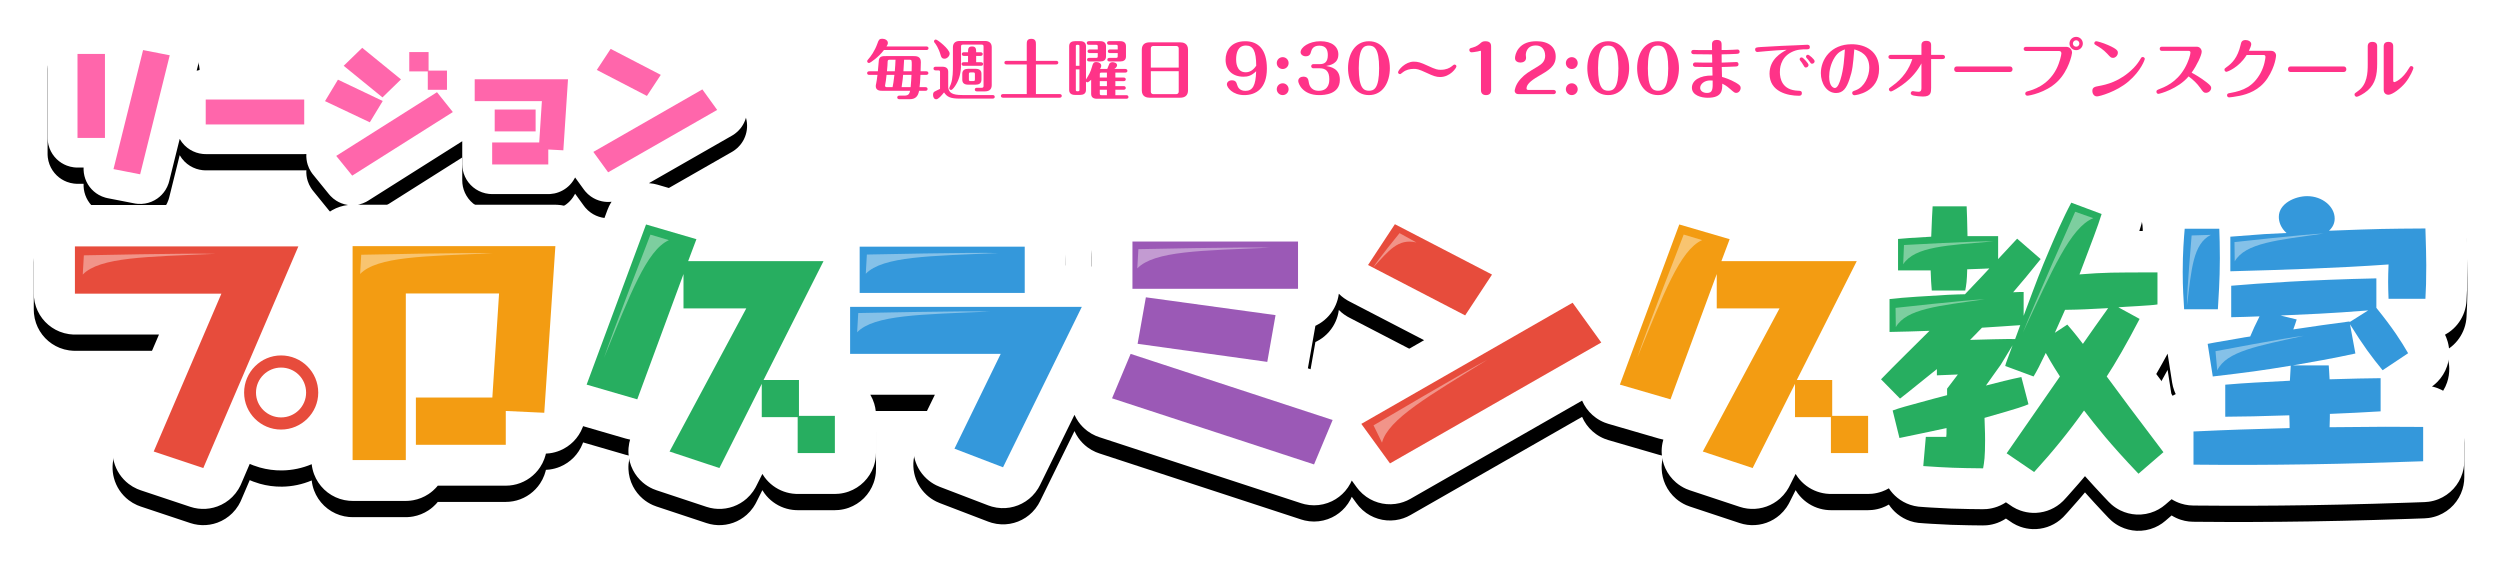 <?xml version="1.0" encoding="UTF-8" standalone="no"?>
<svg width="770px" height="173px" viewBox="0 0 770 173" version="1.1" xmlns="http://www.w3.org/2000/svg" xmlns:xlink="http://www.w3.org/1999/xlink">
    <!-- Generator: Sketch Beta 3.8 (29658) - http://www.bohemiancoding.com/sketch -->
    <title>school-title</title>
    <desc>Created with Sketch Beta.</desc>
    <defs>
        <path d="M85.13,16.467 L86.195,14.698 C86.262,14.592 86.327,14.484 86.396,14.379 C86.559,14.133 86.581,14.108 86.727,13.913 L86.731,13.884 C86.751,13.76 86.769,13.634 86.792,13.51 C86.838,13.261 86.894,13.015 86.961,12.77 C87.225,11.794 87.652,10.863 88.218,10.025 C88.431,9.711 88.662,9.41 88.912,9.124 C89.134,8.87 89.197,8.813 89.434,8.574 L95.14,3.031 C95.231,2.947 95.32,2.86 95.412,2.777 C95.689,2.529 95.982,2.298 96.287,2.085 C97.305,1.374 98.467,0.873 99.682,0.62 C100.046,0.544 100.416,0.49 100.787,0.459 C101.116,0.432 101.199,0.435 101.53,0.427 C101.654,0.429 101.778,0.431 101.902,0.433 C102.026,0.44 102.15,0.445 102.274,0.455 C102.521,0.474 102.768,0.503 103.013,0.542 C103.994,0.698 104.948,1.015 105.828,1.474 C106.158,1.647 106.477,1.839 106.784,2.05 C107.056,2.238 107.119,2.293 107.38,2.497 L109.64,4.338 L109.668,4.31 L109.941,4.058 C110.035,3.978 110.128,3.896 110.224,3.818 C110.512,3.583 110.813,3.366 111.127,3.167 C112.068,2.572 113.117,2.15 114.209,1.926 C114.572,1.852 114.94,1.8 115.311,1.77 C115.64,1.744 115.722,1.747 116.052,1.741 L122.005,1.741 C122.334,1.747 122.417,1.744 122.747,1.77 C123.486,1.83 124.219,1.98 124.923,2.215 C125.98,2.567 126.97,3.113 127.833,3.818 C128.6,4.444 129.264,5.194 129.794,6.03 C130.058,6.448 130.289,6.888 130.483,7.343 C130.605,7.632 130.622,7.69 130.721,7.968 L130.938,8.046 C131.244,8.169 131.323,8.195 131.621,8.337 C132.18,8.602 132.712,8.923 133.206,9.295 C133.612,9.6 133.992,9.939 134.343,10.306 C134.641,10.245 134.943,10.198 135.246,10.166 C135.567,10.132 135.887,10.121 136.209,10.116 L164.947,10.116 C165.054,10.117 165.161,10.119 165.268,10.121 C165.589,10.138 165.907,10.16 166.226,10.205 C166.428,10.233 166.629,10.268 166.829,10.31 L170.387,4.903 C170.571,4.636 170.613,4.566 170.813,4.31 C171.037,4.021 171.278,3.746 171.535,3.487 C172.738,2.273 174.274,1.407 175.936,1.009 C176.41,0.895 176.892,0.82 177.378,0.782 C177.702,0.757 177.784,0.761 178.108,0.755 C178.23,0.758 178.352,0.761 178.473,0.763 C178.797,0.784 178.879,0.784 179.202,0.823 C179.564,0.867 179.924,0.933 180.279,1.02 C180.753,1.137 181.216,1.29 181.665,1.48 C181.964,1.605 182.035,1.646 182.327,1.79 L197.763,9.795 C197.87,9.854 197.979,9.91 198.085,9.971 C198.298,10.092 198.506,10.222 198.709,10.36 C199.62,10.981 200.417,11.766 201.053,12.667 C201.264,12.967 201.458,13.28 201.632,13.603 C201.787,13.891 201.817,13.967 201.955,14.264 L201.981,14.327 L202.066,14.281 L202.393,14.118 C202.689,13.985 202.762,13.948 203.065,13.833 C203.749,13.574 204.463,13.397 205.188,13.306 C206.397,13.155 207.634,13.247 208.807,13.575 C209.981,13.903 211.086,14.465 212.042,15.22 C212.52,15.598 212.96,16.023 213.354,16.487 C213.565,16.734 213.61,16.803 213.804,17.062 L218.362,23.385 C218.431,23.485 218.503,23.585 218.57,23.687 C218.706,23.891 218.833,24.101 218.951,24.316 C219.307,24.959 219.585,25.645 219.778,26.355 C220.036,27.302 220.141,28.288 220.088,29.267 C219.982,31.231 219.236,33.139 217.981,34.653 C217.512,35.219 216.975,35.729 216.384,36.167 C216.188,36.314 215.985,36.452 215.777,36.582 C215.674,36.647 215.567,36.708 215.462,36.771 L189.873,51.412 C190.367,51.446 190.858,51.51 191.345,51.602 C191.88,51.704 192.01,51.749 192.537,51.889 L208.051,56.424 C208.246,56.486 208.442,56.543 208.635,56.61 C209.215,56.811 209.781,57.053 210.326,57.336 C211.961,58.183 213.405,59.39 214.53,60.849 C214.906,61.336 215.24,61.849 215.545,62.383 C215.6,62.479 215.649,62.579 215.701,62.677 L243.639,62.677 L244.254,62.692 C244.458,62.707 244.663,62.722 244.867,62.737 C244.938,62.746 245.003,62.753 245.062,62.76 C245.426,62.324 245.82,61.913 246.241,61.529 C247.539,60.345 249.084,59.437 250.75,58.879 C251.676,58.569 252.637,58.366 253.609,58.276 C254.127,58.228 254.258,58.234 254.777,58.222 L305.617,58.222 C306.137,58.234 306.267,58.228 306.786,58.276 C307.952,58.384 309.102,58.655 310.194,59.078 C311.833,59.713 313.334,60.691 314.577,61.934 C315.958,63.315 317.01,65.015 317.631,66.867 C317.941,67.792 318.144,68.753 318.234,69.724 C318.282,70.243 318.276,70.374 318.288,70.894 L318.288,76.76 L323.199,76.76 L323.796,76.774 C323.995,76.788 324.194,76.802 324.392,76.816 C324.919,76.878 325.053,76.884 325.575,76.984 C325.758,77.019 325.94,77.058 326.122,77.101 L326.122,69.303 C326.133,68.782 326.128,68.652 326.175,68.133 C326.284,66.967 326.554,65.817 326.977,64.725 C327.683,62.903 328.813,61.254 330.256,59.938 C331.555,58.754 333.1,57.846 334.766,57.288 C335.691,56.977 336.652,56.775 337.624,56.685 C338.142,56.637 338.273,56.643 338.793,56.631 L389.791,56.631 C389.986,56.635 390.181,56.64 390.376,56.644 C390.895,56.681 391.026,56.681 391.542,56.752 C392.508,56.887 393.459,57.134 394.368,57.486 C396.008,58.122 397.509,59.099 398.751,60.342 C400.132,61.724 401.185,63.423 401.806,65.276 C402.022,65.92 402.186,66.583 402.296,67.253 L409.042,57.005 C409.155,56.841 409.266,56.674 409.383,56.512 C409.736,56.027 410.124,55.568 410.542,55.138 C412.217,53.414 414.379,52.19 416.719,51.638 C417.303,51.501 417.896,51.404 418.494,51.351 C419.025,51.304 419.159,51.31 419.692,51.301 C419.891,51.306 420.091,51.312 420.291,51.318 C420.49,51.333 420.69,51.344 420.889,51.363 C421.486,51.423 422.078,51.525 422.661,51.669 C423.243,51.812 423.815,51.998 424.37,52.222 C424.865,52.422 424.981,52.489 425.46,52.723 L455.374,68.237 C455.846,68.497 455.97,68.554 456.422,68.846 C457.101,69.285 457.738,69.789 458.321,70.349 C459.195,71.19 459.948,72.156 460.548,73.209 C461.249,74.438 461.742,75.785 462,77.176 C462.147,77.971 462.219,78.78 462.212,79.588 C462.208,80.071 462.198,80.133 462.164,80.546 L468.06,77.166 C468.529,76.912 468.642,76.839 469.128,76.619 C469.856,76.289 470.615,76.027 471.392,75.84 C473.142,75.418 474.978,75.374 476.747,75.713 C478.514,76.051 480.205,76.77 481.675,77.809 C482.491,78.385 483.239,79.059 483.897,79.811 C484.248,80.212 484.321,80.324 484.643,80.749 L486.538,83.377 L495.341,59.644 C495.543,59.138 495.585,59.007 495.823,58.517 C496.18,57.782 496.608,57.081 497.1,56.428 C498.208,54.957 499.636,53.736 501.261,52.87 C502.885,52.003 504.696,51.499 506.534,51.399 C507.554,51.343 508.581,51.412 509.585,51.602 C510.121,51.704 510.251,51.749 510.777,51.889 L526.291,56.424 C526.486,56.486 526.683,56.543 526.876,56.61 C527.456,56.811 528.021,57.053 528.566,57.336 C530.202,58.184 531.646,59.39 532.771,60.849 C533.146,61.336 533.48,61.849 533.785,62.383 C533.84,62.479 533.889,62.579 533.942,62.677 L561.88,62.677 L562.494,62.692 C562.699,62.707 562.903,62.722 563.107,62.737 C563.181,62.746 563.248,62.754 563.309,62.761 C563.766,61.866 564.329,61.024 564.984,60.261 C566.101,58.961 567.481,57.892 569.019,57.138 C569.788,56.761 570.595,56.462 571.424,56.248 C571.977,56.105 572.12,56.09 572.682,55.99 L572.835,55.97 L572.895,55.668 L573.057,55.032 C573.23,54.475 573.262,54.331 573.478,53.788 C573.721,53.178 574.012,52.587 574.346,52.021 C575.126,50.702 576.147,49.527 577.345,48.57 C578.543,47.614 579.915,46.878 581.374,46.409 C582.208,46.141 583.07,45.96 583.941,45.869 C584.522,45.809 584.669,45.816 585.252,45.801 L595.731,45.801 C596.307,45.816 596.452,45.808 597.024,45.867 C597.883,45.955 598.733,46.131 599.556,46.392 C600.997,46.848 602.353,47.564 603.543,48.495 C604.733,49.427 605.753,50.572 606.542,51.862 C606.992,52.598 607.367,53.381 607.659,54.193 C607.837,54.692 607.852,54.774 607.978,55.232 L608.06,55.248 C608.633,55.385 608.78,55.408 609.341,55.591 C609.551,55.659 609.758,55.739 609.966,55.812 L609.995,55.825 L610.51,55.78 L611.164,55.757 C611.746,55.767 611.892,55.758 612.472,55.813 C612.91,55.855 613.336,55.918 613.767,56.004 C613.969,56.044 614.169,56.095 614.37,56.141 C614.549,55.764 614.733,55.389 614.916,55.013 C615.436,53.956 615.967,52.904 616.516,51.861 L616.654,51.6 C616.812,51.306 616.913,51.113 617.104,50.795 C617.552,50.052 618.076,49.356 618.666,48.72 C619.847,47.447 621.288,46.423 622.879,45.727 C624.469,45.032 626.2,44.669 627.936,44.666 C629.02,44.664 630.104,44.802 631.153,45.076 C631.713,45.222 631.847,45.28 632.393,45.468 L641.737,48.961 C642.281,49.181 642.422,49.225 642.947,49.487 C643.735,49.879 644.481,50.353 645.171,50.9 C646.724,52.131 647.978,53.726 648.808,55.526 C649.546,57.125 649.943,58.876 649.97,60.637 C649.987,61.737 649.86,62.838 649.593,63.905 C649.505,64.257 649.403,64.588 649.297,64.933 C649.17,65.34 649.04,65.746 648.908,66.151 C649.309,66.151 649.709,66.15 650.11,66.15 C650.142,65.742 650.175,65.335 650.209,64.928 L650.26,64.32 C650.32,63.765 650.325,63.624 650.426,63.075 C650.578,62.251 650.812,61.442 651.123,60.664 C651.824,58.912 652.919,57.325 654.307,56.047 C655.541,54.912 657,54.026 658.577,53.456 C659.562,53.099 660.591,52.866 661.633,52.762 C662.189,52.707 662.329,52.714 662.887,52.7 L673.541,52.7 C673.751,52.705 673.961,52.705 674.171,52.716 C674.799,52.747 675.425,52.825 676.041,52.949 C677.275,53.197 678.471,53.63 679.577,54.23 C680.047,54.484 680.13,54.547 680.555,54.82 L680.62,54.816 L680.698,54.633 L680.825,54.353 C680.959,54.071 681.095,53.789 681.241,53.512 C681.431,53.153 681.634,52.799 681.848,52.453 C682.54,51.335 683.355,50.294 684.268,49.347 C686.266,47.273 688.719,45.665 691.368,44.548 C692.741,43.97 694.168,43.521 695.623,43.204 C697.059,42.891 698.525,42.706 699.995,42.666 C701.256,42.631 702.521,42.701 703.771,42.876 C705.5,43.118 707.201,43.56 708.827,44.196 C711.174,45.114 713.363,46.438 715.248,48.113 C716.221,48.978 717.113,49.936 717.901,50.973 C718.36,51.576 718.778,52.207 719.168,52.857 L719.18,52.877 C720.013,52.851 720.847,52.828 721.681,52.806 C722.439,52.787 723.198,52.769 723.956,52.753 C728.284,52.667 732.612,52.643 736.941,52.613 L737.574,52.624 C737.784,52.639 737.994,52.653 738.205,52.667 C738.763,52.733 738.905,52.74 739.458,52.848 C740.286,53.009 741.098,53.254 741.877,53.577 C743.438,54.223 744.864,55.183 746.05,56.385 C747.237,57.587 748.177,59.026 748.802,60.595 C749.193,61.576 749.46,62.604 749.596,63.651 C749.668,64.209 749.666,64.351 749.696,64.912 C749.757,66.995 749.82,69.077 749.876,71.16 C749.913,72.612 749.948,74.064 749.959,75.516 C749.972,77.217 749.962,78.919 749.937,80.62 C749.903,82.914 749.835,85.207 749.692,87.497 L749.675,87.761 C749.656,87.972 749.642,88.184 749.618,88.395 C749.545,89.026 749.425,89.653 749.258,90.267 C748.644,92.522 747.401,94.589 745.696,96.187 C745.232,96.622 744.735,97.022 744.21,97.383 C743.745,97.703 743.616,97.766 743.128,98.05 L743.055,98.088 L743.235,98.458 L743.485,99.045 C743.68,99.577 743.739,99.708 743.894,100.254 C744.184,101.277 744.345,102.337 744.371,103.4 C744.407,104.889 744.178,106.383 743.698,107.793 C743.081,109.607 742.048,111.272 740.699,112.633 C740.399,112.935 740.085,113.222 739.756,113.492 C739.592,113.627 739.423,113.757 739.254,113.885 C739.184,113.939 739.11,113.987 739.038,114.037 L739.596,114.171 C740.14,114.331 740.28,114.361 740.812,114.562 C741.608,114.863 742.374,115.244 743.094,115.699 C744.535,116.608 745.787,117.809 746.756,119.211 C747.603,120.437 748.231,121.812 748.603,123.255 C748.762,123.874 748.874,124.505 748.939,125.14 C748.996,125.705 748.988,125.847 749.003,126.415 L749.003,136.981 C748.989,137.539 748.996,137.679 748.941,138.234 C748.858,139.066 748.693,139.89 748.448,140.69 C747.897,142.491 746.941,144.161 745.667,145.549 C744.394,146.937 742.812,148.032 741.065,148.736 C740.095,149.127 739.077,149.396 738.04,149.537 C737.488,149.612 737.348,149.611 736.791,149.645 C735.305,149.698 733.819,149.752 732.332,149.804 C728.612,149.93 724.893,150.05 721.172,150.156 C714.481,150.345 707.79,150.496 701.097,150.601 C689.587,150.782 678.077,150.825 666.566,150.712 L665.459,150.7 C664.893,150.68 664.75,150.685 664.187,150.623 C663.341,150.528 662.506,150.348 661.697,150.087 C660.698,149.764 659.741,149.316 658.853,148.758 L656.935,150.414 C656.494,150.777 656.39,150.876 655.921,151.204 C655.219,151.696 654.467,152.116 653.68,152.456 C651.907,153.222 649.964,153.574 648.035,153.481 C646.322,153.397 644.629,152.962 643.088,152.208 C642.125,151.738 641.223,151.144 640.409,150.447 C639.975,150.075 639.881,149.966 639.476,149.562 C638.916,148.974 638.356,148.383 637.798,147.791 C635.975,145.852 634.173,143.894 632.402,141.907 L632.175,141.652 C631.857,142.031 631.538,142.408 631.218,142.785 C630.868,143.195 630.517,143.604 630.165,144.012 C629.107,145.234 628.04,146.447 626.959,147.648 C626.779,147.848 626.598,148.047 626.417,148.247 C626.125,148.569 625.754,148.984 625.44,149.296 C625.133,149.6 624.812,149.888 624.476,150.159 C623.301,151.108 621.956,151.844 620.523,152.321 C619.09,152.799 617.573,153.017 616.063,152.964 C614.77,152.917 613.484,152.671 612.265,152.237 C611.452,151.948 610.669,151.575 609.932,151.127 C609.384,150.794 608.012,149.841 607.818,149.708 L607.534,149.897 C607.345,150.009 607.159,150.126 606.967,150.232 C606.392,150.553 605.791,150.829 605.173,151.057 C604.142,151.436 603.063,151.68 601.969,151.782 C601.386,151.836 601.239,151.827 600.654,151.835 C599.282,151.82 597.911,151.803 596.54,151.783 C594.675,151.752 592.81,151.711 590.946,151.642 C588.913,151.566 586.881,151.455 584.851,151.328 C584.204,151.288 583.558,151.246 582.912,151.203 C582.502,151.175 581.424,151.115 580.871,151.048 C580.01,150.946 579.16,150.755 578.338,150.479 C576.899,149.996 575.55,149.253 574.373,148.295 C573.362,147.473 572.481,146.495 571.768,145.405 C571.094,145.798 570.384,146.13 569.649,146.393 C568.673,146.742 567.654,146.971 566.622,147.073 C566.072,147.127 565.933,147.12 565.38,147.134 L553.923,147.134 C553.717,147.129 553.509,147.129 553.302,147.119 C552.68,147.088 552.061,147.012 551.452,146.89 C550.231,146.648 549.048,146.224 547.95,145.638 C546.853,145.051 545.843,144.303 544.963,143.423 C544.524,142.983 544.116,142.51 543.745,142.011 C543.416,141.567 543.35,141.444 543.055,140.977 L543.05,140.968 L541.137,144.772 L540.853,145.302 C540.58,145.762 540.519,145.882 540.213,146.321 C539.64,147.144 538.968,147.899 538.217,148.564 C537.015,149.628 535.611,150.46 534.099,151.003 C532.588,151.546 530.975,151.797 529.37,151.741 C528.569,151.712 527.77,151.608 526.987,151.428 C526.466,151.309 526.34,151.26 525.828,151.104 L510.474,146.012 C509.96,145.829 509.828,145.792 509.329,145.571 C508.207,145.074 507.159,144.413 506.226,143.616 C504.826,142.419 503.695,140.916 502.931,139.24 C502.253,137.751 501.867,136.132 501.8,134.497 C501.759,133.475 501.842,132.448 502.047,131.447 C502.15,130.942 502.183,130.853 502.314,130.389 L502.171,130.366 C501.571,130.238 501.571,130.238 500.978,130.081 L485.385,125.546 C484.866,125.382 484.732,125.35 484.227,125.148 C483.279,124.77 482.377,124.277 481.547,123.682 C480.052,122.612 478.797,121.216 477.892,119.616 C477.668,119.218 477.465,118.809 477.285,118.39 L424.407,148.643 C423.94,148.896 423.827,148.968 423.342,149.188 C422.617,149.516 421.859,149.777 421.084,149.964 C419.339,150.384 417.508,150.428 415.744,150.093 C413.981,149.757 412.294,149.043 410.826,148.01 C410.01,147.437 409.263,146.767 408.605,146.019 C408.253,145.62 408.18,145.508 407.858,145.086 L406.347,143.004 C406.193,143.352 406.134,143.493 405.924,143.89 C405.477,144.734 404.935,145.526 404.311,146.248 C403.188,147.548 401.8,148.615 400.254,149.364 C398.535,150.198 396.632,150.635 394.722,150.635 C393.768,150.634 392.814,150.526 391.884,150.312 C391.388,150.198 391.268,150.153 390.781,150.006 L328.566,129.638 C328.079,129.466 327.953,129.432 327.479,129.227 C326.59,128.842 325.745,128.355 324.967,127.779 C323.877,126.972 322.919,125.99 322.139,124.88 C321.674,124.217 321.272,123.51 320.942,122.772 L310.308,144.424 C310.067,144.886 310.015,145.006 309.743,145.451 C309.233,146.284 308.626,147.058 307.939,147.753 C306.701,149.003 305.203,149.989 303.566,150.633 C301.928,151.276 300.159,151.572 298.401,151.498 C297.425,151.458 296.454,151.303 295.514,151.04 C295.012,150.899 294.892,150.847 294.401,150.672 L279.444,144.944 C278.95,144.741 278.823,144.698 278.345,144.461 C277.268,143.927 276.269,143.24 275.386,142.425 C274.356,141.475 273.485,140.353 272.82,139.12 C272.251,138.062 271.832,136.923 271.582,135.748 C271.29,134.377 271.228,132.959 271.399,131.567 C271.52,130.574 271.761,129.595 272.112,128.658 C272.3,128.158 272.365,128.04 272.587,127.555 L277.938,116.583 L258.062,116.583 C258.57,117.446 258.975,118.368 259.266,119.327 C259.507,120.121 259.669,120.938 259.75,121.764 C259.805,122.314 259.798,122.453 259.811,123.006 L259.811,134.462 C259.798,135.015 259.805,135.154 259.75,135.704 C259.649,136.736 259.42,137.755 259.07,138.731 C258.441,140.49 257.42,142.102 256.1,143.423 C254.779,144.743 253.167,145.764 251.409,146.393 C250.432,146.742 249.414,146.971 248.382,147.073 C247.831,147.127 247.692,147.12 247.14,147.134 L235.683,147.134 C235.476,147.129 235.269,147.129 235.061,147.119 C234.44,147.088 233.821,147.012 233.211,146.89 C231.991,146.648 230.807,146.224 229.71,145.638 C228.612,145.051 227.603,144.303 226.723,143.423 C226.283,142.983 225.875,142.51 225.505,142.011 C225.176,141.567 225.11,141.444 224.814,140.977 L224.81,140.968 L222.896,144.772 L222.613,145.302 C222.339,145.762 222.279,145.882 221.973,146.321 C221.399,147.144 220.728,147.899 219.977,148.564 C218.775,149.628 217.37,150.46 215.859,151.003 C214.347,151.546 212.735,151.797 211.13,151.741 C210.328,151.712 209.529,151.608 208.747,151.428 C208.225,151.309 208.099,151.26 207.588,151.104 L192.233,146.012 C191.72,145.829 191.588,145.792 191.089,145.571 C189.967,145.074 188.919,144.413 187.986,143.616 C186.742,142.552 185.709,141.247 184.959,139.792 C184.115,138.155 183.634,136.337 183.56,134.497 C183.519,133.475 183.602,132.448 183.806,131.447 C183.91,130.942 183.943,130.853 184.073,130.39 L183.93,130.366 C183.33,130.238 183.331,130.238 182.738,130.081 L169.588,126.257 C169.534,126.41 169.477,126.563 169.417,126.714 C168.797,128.281 167.862,129.72 166.682,130.923 C165.501,132.127 164.081,133.09 162.525,133.741 C161.489,134.174 160.396,134.469 159.282,134.615 C158.787,134.68 158.661,134.68 158.163,134.712 L158.139,134.712 L158.134,134.736 L157.995,135.288 C157.85,135.772 157.822,135.895 157.644,136.369 C157.311,137.256 156.878,138.106 156.356,138.897 C155.52,140.163 154.456,141.276 153.228,142.168 C152.001,143.06 150.614,143.728 149.151,144.132 C148.42,144.333 147.671,144.469 146.916,144.537 C146.412,144.582 146.285,144.576 145.78,144.588 L124.833,144.588 L124.533,144.948 L124.149,145.367 C123.792,145.725 123.709,145.82 123.328,146.153 C122.899,146.527 122.446,146.873 121.971,147.186 C120.546,148.126 118.933,148.773 117.253,149.078 C116.693,149.18 116.127,149.244 115.559,149.269 C115.369,149.278 115.18,149.278 114.991,149.282 L98.601,149.282 C98.096,149.27 97.969,149.276 97.465,149.231 C96.521,149.146 95.587,148.955 94.685,148.662 C92.881,148.076 91.215,147.081 89.844,145.769 C88.473,144.458 87.404,142.839 86.737,141.063 C86.364,140.069 86.117,139.028 86.003,137.973 C83.12,139.198 80.003,139.853 76.871,139.892 C74.547,139.922 72.222,139.616 69.987,138.981 C69.322,138.792 68.665,138.574 68.019,138.329 C67.652,138.189 67.29,138.039 66.929,137.884 L66.917,137.879 L64.261,144.072 L64.008,144.625 C63.76,145.104 63.706,145.229 63.424,145.69 C62.895,146.555 62.262,147.355 61.543,148.069 C60.248,149.355 58.675,150.354 56.96,150.98 C55.436,151.536 53.808,151.796 52.186,151.741 C51.376,151.713 50.568,151.608 49.778,151.427 C49.252,151.306 49.125,151.257 48.608,151.098 L33.333,146.006 C32.832,145.826 32.703,145.79 32.216,145.574 C31.303,145.171 30.438,144.659 29.645,144.053 C28.534,143.204 27.567,142.171 26.792,141.008 C26.018,139.844 25.438,138.552 25.083,137.2 C24.779,136.042 24.64,134.84 24.673,133.643 C24.705,132.445 24.908,131.253 25.274,130.112 C25.437,129.606 25.495,129.485 25.694,128.991 L38.963,98.045 L13.074,98.045 L12.471,98.031 C11.937,97.992 11.801,97.992 11.27,97.916 C10.275,97.773 9.297,97.511 8.364,97.138 C6.683,96.464 5.153,95.429 3.903,94.118 C2.653,92.808 1.691,91.23 1.099,89.518 C0.77,88.568 0.555,87.579 0.46,86.578 C0.409,86.044 0.415,85.91 0.402,85.374 L0.402,70.814 C0.415,70.278 0.409,70.144 0.46,69.61 C0.555,68.609 0.77,67.62 1.099,66.67 C1.691,64.958 2.653,63.38 3.903,62.07 C5.292,60.613 7.027,59.498 8.929,58.839 C9.88,58.511 10.869,58.296 11.869,58.2 C12.403,58.149 12.538,58.155 13.074,58.143 L81.893,58.143 C82.097,58.147 82.3,58.152 82.504,58.158 C83.045,58.196 83.182,58.196 83.719,58.275 C84.928,58.451 86.11,58.803 87.219,59.316 C88.297,59.816 89.304,60.467 90.202,61.247 C91.501,60.097 93.035,59.219 94.685,58.683 C95.506,58.417 96.354,58.234 97.212,58.14 C97.137,58.129 97.061,58.118 96.985,58.105 C95.761,57.904 94.581,57.453 93.534,56.787 C92.907,56.388 92.328,55.912 91.815,55.374 C91.587,55.135 91.537,55.068 91.323,54.816 L86.397,48.74 C86.319,48.64 86.24,48.542 86.164,48.44 C86.013,48.238 85.87,48.028 85.737,47.814 C85.335,47.17 85.013,46.476 84.781,45.754 C84.438,44.684 84.295,43.557 84.355,42.439 C84.247,42.447 84.139,42.453 84.031,42.457 C83.921,42.461 83.812,42.461 83.702,42.463 L53.363,42.463 C53.254,42.461 53.144,42.461 53.034,42.457 C52.815,42.449 52.596,42.433 52.378,42.41 C51.724,42.339 51.077,42.199 50.453,41.991 C49.099,41.54 47.856,40.773 46.847,39.763 C46.261,39.178 45.756,38.513 45.348,37.792 L42.108,50.825 C42.023,51.141 42.006,51.222 41.902,51.532 C41.667,52.231 41.348,52.901 40.955,53.524 C40.298,54.564 39.433,55.468 38.423,56.169 C37.313,56.941 36.033,57.463 34.7,57.688 C33.973,57.811 33.231,57.846 32.496,57.792 C32.252,57.775 32.007,57.747 31.764,57.71 C31.643,57.691 31.522,57.668 31.401,57.646 L23.191,56.045 C22.866,55.975 22.784,55.962 22.464,55.873 C21.744,55.67 21.05,55.381 20.4,55.012 C19.316,54.395 18.362,53.559 17.609,52.566 C16.856,51.572 16.31,50.427 16.01,49.217 C15.86,48.612 15.772,47.993 15.746,47.371 C15.733,47.039 15.74,46.956 15.747,46.623 L15.748,46.609 L13.87,46.609 L13.498,46.601 C13.169,46.581 13.086,46.581 12.759,46.542 C12.022,46.452 11.296,46.273 10.602,46.01 C9.444,45.571 8.379,44.898 7.486,44.04 C6.504,43.096 5.736,41.935 5.254,40.662 C4.99,39.968 4.811,39.242 4.722,38.505 C4.692,38.259 4.672,38.012 4.662,37.765 C4.657,37.641 4.657,37.517 4.655,37.394 L4.655,11.53 C4.657,11.407 4.657,11.283 4.662,11.159 C4.672,10.912 4.692,10.665 4.722,10.42 C4.811,9.682 4.99,8.956 5.254,8.262 C5.736,6.989 6.504,5.828 7.486,4.884 C8.469,3.941 9.659,3.221 10.952,2.79 C11.656,2.554 12.388,2.405 13.128,2.345 C13.457,2.319 13.54,2.322 13.87,2.315 L22.326,2.315 C22.45,2.318 22.574,2.318 22.698,2.323 C23.069,2.338 23.438,2.375 23.805,2.434 C24.782,2.594 25.732,2.91 26.609,3.371 C26.836,3.49 27.034,3.605 27.252,3.742 C27.33,3.791 27.406,3.844 27.484,3.895 L27.672,3.706 C27.912,3.484 27.969,3.424 28.222,3.217 C28.507,2.983 28.806,2.766 29.116,2.568 C30.153,1.908 31.321,1.458 32.533,1.253 C32.897,1.192 33.264,1.152 33.632,1.135 C33.755,1.129 33.877,1.128 34,1.125 C34.123,1.126 34.246,1.128 34.368,1.129 C34.696,1.147 34.778,1.146 35.104,1.183 C35.429,1.22 35.509,1.239 35.832,1.295 L44.043,2.896 C44.164,2.922 44.286,2.946 44.408,2.975 C44.65,3.033 44.89,3.1 45.127,3.177 C45.838,3.408 46.52,3.725 47.154,4.121 C48.318,4.847 49.314,5.833 50.05,6.989 C50.855,8.251 51.343,9.706 51.464,11.198 C51.524,11.943 51.493,12.695 51.372,13.432 C51.318,13.76 51.295,13.84 51.222,14.164 L50.569,16.789 C51.157,16.602 51.764,16.474 52.378,16.408 C52.596,16.385 52.815,16.369 53.034,16.361 C53.144,16.358 53.254,16.358 53.363,16.356 L83.702,16.356 C83.812,16.358 83.921,16.359 84.031,16.361 C84.14,16.367 84.25,16.371 84.359,16.379 C84.578,16.395 84.796,16.418 85.013,16.449 C85.052,16.455 85.091,16.461 85.13,16.467 L85.13,16.467 Z M657.625,103.936 C656.485,106.037 655.321,108.124 654.128,110.196 C654.741,111.019 655.357,111.84 655.973,112.661 C657.034,114.073 658.098,115.484 659.162,116.895 C659.477,116.708 659.642,116.631 660.059,116.415 L660.127,116.384 L659.877,115.835 L659.646,115.252 C659.466,114.725 659.411,114.596 659.271,114.056 C659.131,113.517 659.116,113.377 659.017,112.83 L657.625,103.936 L657.625,103.936 Z M402.36,85.471 C402.28,86.099 402.152,86.721 401.979,87.33 C401.659,88.456 401.181,89.537 400.565,90.533 C399.845,91.695 398.938,92.738 397.887,93.611 C397.436,93.985 396.959,94.327 396.462,94.636 C396.105,94.857 395.814,95.016 395.439,95.205 C395.342,95.255 395.241,95.298 395.142,95.345 L392.825,108.448 L404.394,112.236 L404.943,112.429 C405.369,112.602 405.513,112.653 405.869,112.823 L428.626,99.776 L405.518,87.791 L404.987,87.5 C404.527,87.218 404.407,87.155 403.969,86.841 C403.396,86.43 402.857,85.972 402.36,85.471 L402.36,85.471 Z M132.377,38.497 L103.403,56.802 C103.12,56.973 103.052,57.02 102.759,57.174 C102.1,57.52 101.399,57.784 100.677,57.962 C100.523,57.999 100.368,58.033 100.212,58.063 L161.056,58.063 L161.632,58.076 C162.143,58.111 162.272,58.111 162.779,58.181 C163.731,58.312 164.668,58.551 165.565,58.893 C167.363,59.577 168.995,60.673 170.309,62.077 C171.623,63.482 172.608,65.184 173.172,67.023 C173.374,67.683 173.522,68.36 173.614,69.044 L177.101,59.644 C177.303,59.138 177.344,59.007 177.582,58.517 C177.813,58.042 178.073,57.582 178.361,57.14 C177.364,57.254 176.349,57.206 175.367,56.995 C174.146,56.732 172.982,56.22 171.964,55.496 C171.354,55.062 170.797,54.553 170.309,53.985 C170.092,53.732 170.046,53.662 169.845,53.397 L167.147,49.678 L167.106,49.696 L167.007,49.89 C166.851,50.172 166.691,50.449 166.511,50.716 C166.211,51.161 165.872,51.58 165.5,51.965 C164.231,53.279 162.574,54.198 160.787,54.577 C160.367,54.667 159.941,54.726 159.514,54.756 C159.229,54.776 159.157,54.774 158.871,54.779 L141.587,54.779 C141.265,54.773 140.945,54.762 140.624,54.728 C139.878,54.65 139.141,54.48 138.436,54.223 C137.125,53.746 135.928,52.968 134.959,51.965 C133.989,50.961 133.255,49.738 132.823,48.411 C132.625,47.799 132.49,47.167 132.423,46.527 C132.389,46.206 132.378,45.886 132.372,45.564 L132.372,38.79 C132.375,38.662 132.375,38.577 132.377,38.497 L132.377,38.497 Z" id="path-1"></path>
        <filter x="-50%" y="-50%" width="200%" height="200%" filterUnits="objectBoundingBox" id="filter-2">
            <feOffset dx="0" dy="5" in="SourceAlpha" result="shadowOffsetOuter1"></feOffset>
            <feGaussianBlur stdDeviation="5" in="shadowOffsetOuter1" result="shadowBlurOuter1"></feGaussianBlur>
            <feColorMatrix values="0 0 0 0 0   0 0 0 0 0   0 0 0 0 0  0 0 0 0.3 0" type="matrix" in="shadowBlurOuter1"></feColorMatrix>
        </filter>
    </defs>
    <g id="Page-1" stroke="none" stroke-width="1" fill="none" fill-rule="evenodd">
        <g id="school-title" transform="translate(10, 5)">
            <g id="Group">
                <g id="Shape">
                    <use fill="black" fill-opacity="1" filter="url(#filter-2)" xlink:href="#path-1"></use>
                    <use fill="#FFFFFF" fill-rule="evenodd" xlink:href="#path-1"></use>
                </g>
                <path d="M81.893,70.897 L13.074,70.897 L13.074,85.457 L58.185,85.457 L37.34,134.068 L52.615,139.16 L81.893,70.897 L81.893,70.897 Z M76.563,104.472 C70.357,104.472 65.186,109.563 65.186,115.928 C65.186,122.214 70.278,127.305 76.563,127.305 C82.848,127.305 88.019,122.214 88.019,115.928 C88.019,109.563 82.848,104.472 76.563,104.472 L76.563,104.472 Z M76.563,108.211 C80.779,108.211 84.28,111.552 84.28,115.928 C84.28,120.145 80.859,123.566 76.563,123.566 C72.346,123.566 68.845,120.145 68.845,115.928 C68.845,111.552 72.426,108.211 76.563,108.211 L76.563,108.211 Z" id="Shape" fill="#E74C3C"></path>
                <polygon id="Shape" fill="#F39C12" points="145.78 121.577 157.635 122.134 161.056 70.818 98.601 70.818 98.601 136.694 114.991 136.694 114.991 85.377 143.712 85.377 141.643 117.44 118.093 117.44 118.093 131.999 145.78 131.999"></polygon>
                <polygon id="Shape" fill="#27AE60" points="236.081 123.089 236.081 112.03 225.181 112.03 243.639 75.432 201.95 75.432 204.496 68.67 188.982 64.134 170.683 113.462 186.276 117.997 200.518 79.41 200.518 89.992 219.851 89.992 196.222 134.068 211.576 139.16 224.624 113.223 224.624 123.486 235.683 123.486 235.683 134.545 247.14 134.545 247.14 123.089 236.081 123.089"></polygon>
                <path d="M305.617,70.977 L254.777,70.977 L254.777,85.218 L305.617,85.218 L305.617,70.977 L305.617,70.977 Z M323.199,89.514 L251.834,89.514 L251.834,103.995 L298.217,103.995 L283.976,133.193 L298.934,138.921 L323.199,89.514 L323.199,89.514 Z" id="Shape" fill="#3498DB"></path>
                <path d="M389.791,69.385 L338.793,69.385 L338.793,83.945 L389.791,83.945 L389.791,69.385 L389.791,69.385 Z M382.869,92.06 L342.93,86.57 L340.384,100.892 L380.323,106.461 L382.869,92.06 L382.869,92.06 Z M400.452,124.362 L338.236,103.995 L332.508,117.679 L394.724,138.046 L400.452,124.362 L400.452,124.362 Z" id="Shape" fill="#9B59B6"></path>
                <path d="M419.626,64.055 L411.352,76.625 L441.266,92.14 L449.541,79.569 L419.626,64.055 L419.626,64.055 Z M483.195,100.494 L474.363,88.241 L409.283,125.555 L418.115,137.728 L483.195,100.494 L483.195,100.494 Z" id="Shape" fill="#E74C3C"></path>
                <polygon id="Shape" fill="#F39C12" points="554.319 123.089 554.319 112.03 543.42 112.03 561.877 75.432 520.188 75.432 522.734 68.67 507.22 64.134 488.921 113.462 504.515 117.997 518.756 79.41 518.756 89.992 538.089 89.992 514.46 134.068 529.815 139.16 542.863 113.223 542.863 123.486 553.921 123.486 553.921 134.545 565.378 134.545 565.378 123.089 554.319 123.089"></polygon>
                <path d="M642.451,89.645 C644.197,89.47 652.668,89.121 654.502,88.772 L654.502,78.904 C640.529,78.904 638.433,78.904 630.486,79.515 C634.241,69.559 636.163,64.669 637.298,60.914 L627.954,57.42 C625.421,62.136 622.802,68.249 621.491,71.306 C617.998,79.515 617.824,80.126 613.282,92.265 L613.282,84.929 C612.147,84.929 612.06,84.929 610.052,85.017 C612.322,82.397 615.815,78.205 618.522,74.799 L611.274,68.511 C610.488,69.384 609.964,69.909 605.423,74.799 L605.423,67.725 L595.991,67.725 C595.904,62.66 595.817,60.914 595.729,58.556 L585.25,58.556 C585.075,61.088 585.075,61.787 584.814,67.9 C577.827,68.337 577.128,68.337 574.596,68.599 L574.596,78.292 L584.639,78.292 C584.726,81.262 584.814,82.31 584.988,84.492 L595.293,84.492 C595.642,82.659 595.817,81.523 595.904,77.943 C600.183,77.768 601.58,77.768 602.716,77.681 C601.58,78.904 600.969,79.602 595.206,85.628 C593.721,85.628 592.498,85.715 589.966,85.803 C584.027,86.152 576.168,86.588 571.976,87.113 L571.976,97.242 C573.723,97.242 582.368,96.98 584.289,96.893 C580.185,100.998 573.461,107.547 569.356,111.826 L575.207,117.765 C575.819,117.328 576.779,116.542 584.814,110.08 C586.123,109.032 586.298,108.858 586.56,108.682 L586.56,110.604 C588.219,110.517 591.276,110.429 593.022,110.342 C592.848,110.604 590.839,113.224 589.704,114.709 L589.704,116.717 C588.481,116.979 582.543,118.638 581.233,118.987 C578.002,119.861 575.032,120.647 572.937,121.432 L575.032,129.904 C577.128,129.467 587.259,127.371 589.529,126.847 C589.529,128.681 589.529,128.943 589.442,129.554 L583.154,129.554 L582.368,138.549 C590.053,139.073 592.673,139.161 600.795,139.248 C601.144,137.327 601.406,135.755 601.406,130.602 C601.406,129.205 601.406,128.681 601.231,123.703 C612.584,120.472 613.282,120.123 614.767,119.512 L612.584,111.128 C609.527,111.739 604.986,112.874 601.668,113.748 C602.279,112.787 605.511,108.421 606.209,107.373 C606.733,106.499 609.266,102.308 609.877,101.347 C609.615,102.046 608.392,105.277 608.13,106.063 C607.868,106.762 607.781,107.023 607.606,107.722 L616.339,110.953 C617.3,109.381 618.348,107.373 620.094,103.705 C620.793,104.927 622.016,107.198 624.461,110.953 C620.094,117.241 612.234,128.594 608.043,134.619 L616.514,140.383 C622.016,134.358 627.168,128.07 631.884,121.432 C635.814,126.498 639.656,131.475 648.651,140.907 L656.336,134.27 C645.856,120.384 644.634,118.813 638.87,110.953 C641.403,107.111 645.158,100.648 649,93.225 L642.451,89.645 L642.451,89.645 Z M622.889,97.505 L626.033,90.431 C631.622,90.344 632.408,90.256 639.307,89.907 C637.298,92.702 632.844,98.989 631.534,100.911 C628.74,97.242 627.692,96.108 626.731,94.972 L622.889,97.505 L622.889,97.505 Z M610.664,99.426 C609.267,99.338 599.224,99.601 596.778,99.688 C597.39,99.076 598.874,97.592 600.446,95.932 C606.21,95.583 606.909,95.496 612.235,95.147 L610.664,99.426 L610.664,99.426 Z" id="Shape" fill="#27AE60"></path>
                <path d="M737.027,87.025 C737.202,84.405 737.289,81.087 737.289,76.72 C737.289,74.013 737.202,71.306 737.027,65.368 C724.626,65.455 723.229,65.455 707.335,66.066 C708.47,65.018 709.082,63.796 709.082,62.311 C709.082,58.643 705.327,55.412 700.611,55.412 C696.856,55.412 691.878,57.682 691.878,61.787 C691.878,63.359 692.49,65.193 694.236,66.765 C688.385,67.027 687.861,67.027 676.945,67.9 L676.945,78.554 C693.188,78.118 709.431,77.594 725.674,76.458 C725.5,80.912 725.5,82.571 725.674,87.025 L737.027,87.025 L737.027,87.025 Z M731.703,103.792 C729.52,100.037 727.075,96.195 721.922,89.82 L721.922,80.737 C701.662,81.174 686.38,82.222 677.21,83.008 L677.21,92.702 C679.393,92.702 683.061,92.527 685.943,92.439 C684.546,95.234 683.934,96.544 683.061,98.64 C681.314,98.902 681.227,98.902 680.354,99.076 C671.708,100.561 670.748,100.735 669.962,100.911 L671.534,110.953 C682.624,109.643 686.03,109.207 695.549,107.634 C695.462,109.207 695.374,110.342 695.287,112.263 C685.681,112.787 682.45,112.874 675.376,113.485 L675.376,123.354 C683.236,123.267 683.76,123.267 695.112,122.917 C695.2,125.188 695.2,125.974 695.2,126.847 C680.528,127.284 678.869,127.284 665.595,127.895 L665.595,138.113 C689.087,138.374 712.665,137.938 736.332,137.065 L736.332,126.498 C726.376,126.411 724.804,126.411 707.513,126.585 C707.601,124.053 707.601,123.267 707.601,122.48 C715.285,122.131 716.159,122.131 723.232,121.695 L723.232,111.477 C717.294,111.565 716.333,111.565 707.513,111.826 C707.426,109.818 707.339,108.945 707.251,107.547 L696.16,107.547 C701.225,106.674 709.172,105.277 715.46,103.879 L713.801,94.884 C717.731,101.26 720.525,105.015 723.844,109.032 L731.703,103.792 L731.703,103.792 Z M713.713,94.186 L713.626,94.012 C708.212,94.71 702.099,95.583 696.335,96.457 C696.772,95.234 697.034,94.535 697.383,93.4 L692.405,92.177 C700.003,91.828 707.601,91.566 719.39,90.606 L713.713,94.186 L713.713,94.186 Z M662.887,65.455 C662.626,68.599 662.276,72.703 662.276,78.729 C662.276,83.969 662.538,87.025 662.713,90.256 L673.105,90.256 C673.28,86.851 673.717,81.523 673.717,74.537 C673.717,70.432 673.629,68.249 673.541,65.455 L662.887,65.455 L662.887,65.455 Z" id="Shape" fill="#3498DB"></path>
                <path d="M22.327,11.613 L13.87,11.613 L13.87,37.477 L22.327,37.477 L22.327,11.613 L22.327,11.613 Z M42.279,12.024 L34.068,10.423 L24.954,47.084 L33.165,48.685 L42.279,12.024 L42.279,12.024 Z" id="Shape" fill="#FF66AB"></path>
                <rect id="Rectangle-path" fill="#FF66AB" x="53.363" y="25.654" width="30.338" height="7.677"></rect>
                <path d="M122.005,16.745 L122.005,11.039 L116.052,11.039 L116.052,16.991 L121.759,16.991 L121.759,22.657 L127.67,22.657 L127.67,16.745 L122.005,16.745 L122.005,16.745 Z M101.56,9.725 L95.854,15.267 L107.8,24.997 L113.507,19.454 L101.56,9.725 L101.56,9.725 Z M94.088,19.537 L90.106,26.146 L103.9,32.674 L107.882,26.105 L94.088,19.537 L94.088,19.537 Z M129.477,29.513 L124.591,23.396 L93.555,43.019 L98.481,49.095 L129.477,29.513 L129.477,29.513 Z" id="Shape" fill="#FF66AB"></path>
                <path d="M158.871,41.049 L163.51,41.295 L164.947,19.413 L136.209,19.413 L136.209,26.146 L156.901,26.146 L156.079,38.873 L141.587,38.873 L141.587,45.647 L158.871,45.647 L158.871,41.049 L158.871,41.049 Z M154.971,28.733 L142.367,28.733 L142.367,35.466 L154.971,35.466 L154.971,28.733 L154.971,28.733 Z" id="Shape" fill="#FF66AB"></path>
                <path d="M178.084,10.053 L173.815,16.54 L189.251,24.545 L193.52,18.059 L178.084,10.053 L178.084,10.053 Z M210.886,28.856 L206.329,22.534 L172.747,41.788 L177.304,48.069 L210.886,28.856 L210.886,28.856 Z" id="Shape" fill="#FF66AB"></path>
                <path d="M15.49,79.563 L15.828,73.641 C15.828,73.641 48.867,72.924 56.378,73.184 C35.193,74.091 20.721,74.168 15.49,79.563 L15.49,79.563 Z" id="Shape" fill-opacity="0.4" fill="#FFFFFC"></path>
                <path d="M100.916,79.389 L101.253,73.466 C101.253,73.466 134.292,72.75 141.803,73.01 C120.619,73.917 106.146,73.994 100.916,79.389 L100.916,79.389 Z" id="Shape" fill-opacity="0.4" fill="#FFFFFC"></path>
                <path d="M256.658,79.322 L256.996,73.4 C256.996,73.4 290.035,72.683 297.546,72.943 C276.361,73.85 261.889,73.927 256.658,79.322 L256.658,79.322 Z" id="Shape" fill-opacity="0.4" fill="#FFFFFC"></path>
                <path d="M196.018,68.972 L190.337,67.265 C190.337,67.265 178.367,98.068 176.043,105.215 C184.139,85.617 189.16,72.044 196.018,68.972 L196.018,68.972 Z" id="Shape" fill-opacity="0.4" fill="#FFFFFC"></path>
                <path d="M514.254,68.951 L508.574,67.244 C508.574,67.244 496.604,98.047 494.28,105.194 C502.376,85.596 507.396,72.023 514.254,68.951 L514.254,68.951 Z" id="Shape" fill-opacity="0.4" fill="#FFFFFC"></path>
                <path d="M634.751,62.197 L629.158,60.22 C629.158,60.22 615.725,90.413 613.061,97.441 C622.087,78.253 627.753,64.936 634.751,62.197 L634.751,62.197 Z" id="Shape" fill-opacity="0.4" fill="#FFFFFC"></path>
                <path d="M670.951,67.338 L665.023,67.522 C665.023,67.522 663.502,85.105 663.578,89.103 C665.001,77.827 665.431,70.125 670.951,67.338 L670.951,67.338 Z" id="Shape" fill-opacity="0.4" fill="#FFFFFC"></path>
                <path d="M254.001,97.339 L254.339,91.417 C254.339,91.417 287.377,90.7 294.889,90.96 C273.704,91.867 259.232,91.944 254.001,97.339 L254.001,97.339 Z" id="Shape" fill-opacity="0.4" fill="#FFFFFC"></path>
                <path d="M340.286,77.666 L340.624,71.743 C340.624,71.743 373.663,71.027 381.174,71.286 C359.989,72.194 345.517,72.271 340.286,77.666 L340.286,77.666 Z" id="Shape" fill-opacity="0.4" fill="#FFFFFC"></path>
                <path d="M573.911,95.755 L573.832,89.825 C573.832,89.825 596.189,87.328 601.294,87.182 C586.982,89.23 577.176,90.088 573.911,95.755 L573.911,95.755 Z" id="Shape" fill-opacity="0.4" fill="#FFFFFC"></path>
                <path d="M678.297,75.499 L678.218,69.568 C678.218,69.568 700.575,67.072 705.679,66.926 C691.367,68.973 681.562,69.831 678.297,75.499 L678.297,75.499 Z" id="Shape" fill-opacity="0.4" fill="#FFFFFC"></path>
                <path d="M672.911,109.075 L672.376,103.168 C672.376,103.168 694.474,98.958 699.552,98.42 C685.441,101.563 675.73,103.173 672.911,109.075 L672.911,109.075 Z" id="Shape" fill-opacity="0.4" fill="#FFFFFC"></path>
                <path d="M576.179,76.391 L576.426,70.465 C576.426,70.465 598.886,69.199 603.991,69.333 C589.588,70.593 579.751,70.911 576.179,76.391 L576.179,76.391 Z" id="Shape" fill-opacity="0.4" fill="#FFFFFC"></path>
                <path d="M415.655,131.338 L413.049,126.009 C413.049,126.009 441.508,109.209 448.184,105.758 C430.156,116.921 417.574,124.073 415.655,131.338 L415.655,131.338 Z" id="Shape" fill-opacity="0.4" fill="#FFFFFC"></path>
                <path d="M426.244,69.678 L421.059,66.8 C421.059,66.8 414.159,75.242 412.956,77.373 C417.767,72.184 420.585,68.368 426.244,69.678 L426.244,69.678 Z" id="Shape" fill-opacity="0.4" fill="#FFFFFC"></path>
            </g>
            <path d="M746.826,15.973 C746.826,8.188 740.505,1.867 732.719,1.867 L255.751,1.867 C247.966,1.867 241.645,8.188 241.645,15.973 L241.645,16.232 C241.645,24.017 247.966,30.338 255.751,30.338 L732.719,30.338 C740.505,30.338 746.826,24.017 746.826,16.232 L746.826,15.973 L746.826,15.973 Z" id="Shape" fill="#FFFFFF"></path>
            <path d="M260.257,18.064 C260.136,19.229 259.995,20.053 259.854,20.756 C259.793,21.057 259.733,21.258 259.733,21.519 C259.733,22.966 261.124,22.966 261.789,22.966 L270.316,22.966 C270.094,23.849 269.892,24.452 268.502,24.452 L267.03,24.452 C266.809,24.452 266.345,24.512 266.345,25.015 C266.345,25.477 266.788,25.557 267.03,25.557 L270.155,25.557 C271.949,25.557 272.755,24.693 273.078,22.966 L275.013,22.966 C275.255,22.966 275.698,22.905 275.698,22.403 C275.698,21.921 275.275,21.841 275.013,21.841 L273.219,21.841 C273.299,21.218 273.441,19.953 273.501,18.064 L275.255,18.064 C275.477,18.064 275.94,18.004 275.94,17.502 C275.94,17.02 275.497,16.959 275.255,16.959 L273.541,16.959 C273.541,16.678 273.622,14.147 273.622,14.107 C273.622,12.278 272.151,12.278 271.364,12.278 L262.918,12.278 C261.87,12.278 260.983,12.278 260.701,13.363 C260.66,13.524 260.438,16.397 260.378,16.959 L257.757,16.959 C257.536,16.959 257.072,17.02 257.072,17.522 C257.072,18.004 257.515,18.064 257.757,18.064 L260.257,18.064 L260.257,18.064 Z M270.739,18.064 C270.679,19.29 270.598,20.616 270.477,21.841 L267.695,21.841 C268.018,19.852 268.119,18.587 268.159,18.064 L270.739,18.064 L270.739,18.064 Z M268.26,16.959 C268.381,15.332 268.421,14.388 268.462,13.404 L270.255,13.404 C270.82,13.404 270.82,13.645 270.82,15.091 C270.82,15.393 270.82,16.015 270.78,16.959 L268.26,16.959 L268.26,16.959 Z M265.478,18.064 C265.276,19.973 265.055,21.158 264.913,21.841 L263.059,21.841 C262.676,21.841 262.595,21.54 262.595,21.419 C262.595,21.379 262.595,21.359 262.616,21.218 C262.777,20.414 262.938,19.37 263.059,18.064 L265.478,18.064 L265.478,18.064 Z M263.18,16.959 C263.341,15.372 263.362,14.91 263.402,13.886 C263.422,13.464 263.704,13.404 263.926,13.404 L265.82,13.404 C265.801,14.469 265.68,15.874 265.599,16.959 L263.18,16.959 L263.18,16.959 Z M275.295,10.41 C275.537,10.41 275.981,10.351 275.981,9.868 C275.981,9.366 275.517,9.306 275.295,9.306 L263.039,9.306 C263.321,8.864 263.462,8.603 263.462,8.221 C263.462,7.357 262.515,6.935 261.769,6.935 C260.761,6.935 260.62,7.337 260.237,8.422 C259.39,10.772 258.201,12.379 257.334,13.363 C257.173,13.545 257.092,13.645 257.092,13.866 C257.092,14.147 257.314,14.408 257.656,14.408 C258.06,14.408 260.741,12.46 262.253,10.41 L275.295,10.41 L275.295,10.41 Z" id="Shape" fill="#FF3388"></path>
            <path d="M292.289,17.723 C292.289,16.618 291.543,16.196 290.515,16.196 L288.156,16.196 C287.249,16.196 286.382,16.537 286.382,17.723 L286.382,19.551 C286.382,20.655 287.128,21.077 288.156,21.077 L290.515,21.077 C291.402,21.077 292.289,20.756 292.289,19.551 L292.289,17.723 L292.289,17.723 Z M290.273,19.43 C290.273,19.832 290.192,19.973 289.729,19.973 L288.962,19.973 C288.519,19.973 288.418,19.852 288.418,19.43 L288.418,17.843 C288.418,17.441 288.519,17.301 288.962,17.301 L289.749,17.301 C290.172,17.301 290.273,17.441 290.273,17.843 L290.273,19.43 L290.273,19.43 Z M286.846,14.167 C286.584,14.167 286.161,14.227 286.161,14.709 C286.161,15.211 286.604,15.272 286.846,15.272 L292.107,15.272 C292.349,15.272 292.793,15.211 292.793,14.73 C292.793,14.227 292.329,14.167 292.107,14.167 L290.656,14.167 L290.656,12.219 L291.987,12.219 C292.228,12.219 292.672,12.138 292.672,11.656 C292.672,11.154 292.208,11.093 291.987,11.093 L290.656,11.093 C290.656,10.19 290.656,9.306 289.406,9.306 C288.156,9.306 288.156,10.149 288.156,11.093 L286.906,11.093 C286.664,11.093 286.221,11.174 286.221,11.656 C286.221,12.158 286.685,12.219 286.906,12.219 L288.156,12.219 L288.156,14.167 L286.846,14.167 L286.846,14.167 Z M283.499,15.191 C283.499,16.658 283.52,19.129 282.854,20.917 C282.794,21.097 282.371,21.961 282.371,22.162 C282.371,22.423 282.572,22.705 282.935,22.705 C283.379,22.705 284.125,21.62 284.527,20.917 C285.475,19.29 285.999,17.341 285.999,14.91 L285.999,9.326 C285.999,8.944 286.12,8.743 286.584,8.743 L292.349,8.743 C292.833,8.743 292.934,8.944 292.934,9.326 L292.934,21.439 C292.934,21.821 292.833,22.042 292.349,22.042 L290.918,22.042 C290.696,22.042 290.233,22.082 290.233,22.584 C290.233,23.086 290.676,23.147 290.918,23.147 L293.357,23.147 C294.909,23.147 295.453,22.283 295.453,21.218 L295.453,9.547 C295.453,8.462 294.889,7.618 293.357,7.618 L285.596,7.618 C284.044,7.618 283.499,8.502 283.499,9.547 L283.499,15.191 L283.499,15.191 Z M280.98,13.082 C281.605,13.082 282.491,12.359 282.491,11.495 C282.491,10.169 278.762,7.176 278.238,7.176 C277.896,7.176 277.674,7.458 277.674,7.739 C277.674,7.899 277.734,8 277.835,8.12 C278.137,8.482 279.065,9.667 279.77,12.138 C280.053,13.082 280.597,13.082 280.98,13.082 L280.98,13.082 Z M286.382,24.271 C283.258,24.271 282.33,23.568 282.048,22.021 L282.048,17.08 C282.048,15.995 281.302,15.553 280.274,15.553 L278.198,15.553 C277.976,15.553 277.513,15.613 277.513,16.116 C277.513,16.618 277.956,16.678 278.198,16.678 L279.004,16.678 C279.448,16.678 279.528,16.818 279.528,17.2 L279.528,22.383 C279.287,22.504 278.057,23.046 277.815,23.227 C277.654,23.327 277.372,23.548 277.372,24.211 C277.372,24.975 277.734,25.577 278.359,25.577 C279.004,25.577 280.053,24.372 280.758,23.468 C281.746,24.854 282.633,25.376 285.737,25.376 L295.696,25.376 C295.917,25.376 296.381,25.316 296.381,24.814 C296.381,24.332 295.937,24.271 295.696,24.271 L286.382,24.271 L286.382,24.271 Z" id="Shape" fill="#FF3388"></path>
            <path d="M298.961,23.97 C298.719,23.97 298.276,24.051 298.276,24.532 C298.276,25.035 298.74,25.095 298.961,25.095 L316.338,25.095 C316.58,25.095 317.023,25.015 317.023,24.532 C317.023,24.03 316.559,23.97 316.338,23.97 L309.06,23.97 L309.06,14.85 L315.269,14.85 C315.511,14.85 315.955,14.79 315.955,14.308 C315.955,13.785 315.491,13.745 315.269,13.745 L309.06,13.745 L309.06,8.643 C309.06,7.98 309.06,6.955 307.649,6.955 C306.239,6.955 306.239,7.879 306.239,8.683 L306.239,13.745 L300.03,13.745 C299.788,13.745 299.344,13.806 299.344,14.287 C299.344,14.79 299.808,14.85 300.03,14.85 L306.239,14.85 L306.239,23.97 L298.961,23.97 L298.961,23.97 Z" id="Shape" fill="#FF3388"></path>
            <path d="M333.533,18.888 L333.533,17.361 L336.556,17.361 C336.778,17.361 337.242,17.301 337.242,16.798 C337.242,16.317 336.799,16.236 336.556,16.236 L333.21,16.236 C333.492,16.035 334.057,15.654 334.057,15.071 C334.057,14.388 333.13,14.147 332.626,14.147 C331.88,14.147 331.678,14.609 331.598,14.83 C331.517,15.031 331.134,16.015 331.033,16.236 L328.816,16.236 C328.977,15.975 329.179,15.613 329.179,15.232 C329.179,14.569 328.473,14.107 327.707,14.107 C326.739,14.107 326.619,14.569 326.316,15.613 C325.853,17.281 325.429,17.944 324.482,19.49 L324.482,9.205 C324.482,8.12 323.736,7.679 322.708,7.679 L321.075,7.679 C320.188,7.679 319.301,8.02 319.301,9.205 L319.301,22.705 C319.301,23.789 320.047,24.231 321.075,24.231 L322.708,24.231 C323.595,24.231 324.482,23.89 324.482,22.705 L324.482,20.113 C324.522,20.173 324.663,20.354 324.925,20.354 C325.208,20.354 325.691,19.912 326.074,19.571 L326.074,23.91 C326.074,25.015 326.82,25.417 327.848,25.417 L336.879,25.417 C337.101,25.417 337.565,25.376 337.565,24.874 C337.565,24.372 337.121,24.312 336.879,24.312 L333.533,24.312 L333.533,22.644 L336.053,22.644 C336.274,22.644 336.738,22.584 336.738,22.082 C336.738,21.599 336.294,21.519 336.053,21.519 L333.533,21.519 L333.533,19.992 L336.053,19.992 C336.274,19.992 336.738,19.933 336.738,19.43 C336.738,18.948 336.294,18.888 336.053,18.888 L333.533,18.888 L333.533,18.888 Z M328.735,21.519 L328.735,19.992 L330.932,19.992 L330.932,21.519 L328.735,21.519 L328.735,21.519 Z M330.932,22.644 L330.932,24.312 L329.259,24.312 C328.816,24.312 328.735,24.171 328.735,23.789 L328.735,22.644 L330.932,22.644 L330.932,22.644 Z M328.735,18.888 L328.735,17.883 C328.735,17.481 328.816,17.361 329.259,17.361 L330.932,17.361 L330.932,18.888 L328.735,18.888 L328.735,18.888 Z M321.357,15.272 L321.357,9.286 C321.357,9.045 321.357,8.803 321.74,8.803 C322.385,8.803 322.466,8.803 322.466,9.286 L322.466,15.272 L321.357,15.272 L321.357,15.272 Z M322.466,16.377 L322.466,22.624 C322.466,23.106 322.385,23.106 321.74,23.106 C321.357,23.106 321.357,22.865 321.357,22.624 L321.357,16.377 L322.466,16.377 L322.466,16.377 Z M328.11,11.354 L328.11,12.278 C328.11,12.7 328.03,12.821 327.586,12.821 L325.49,12.821 C325.268,12.821 324.804,12.882 324.804,13.384 C324.804,13.866 325.248,13.926 325.49,13.926 L328.876,13.926 C329.783,13.926 330.65,13.604 330.65,12.399 L330.65,9.205 C330.65,8.12 329.904,7.679 328.876,7.679 L325.409,7.679 C325.187,7.679 324.724,7.739 324.724,8.241 C324.724,8.723 325.167,8.803 325.409,8.803 L327.586,8.803 C328.03,8.803 328.11,8.924 328.11,9.326 L328.11,10.23 L325.651,10.23 C325.429,10.23 324.966,10.29 324.966,10.792 C324.966,11.275 325.409,11.354 325.651,11.354 L328.11,11.354 L328.11,11.354 Z M334.258,11.354 L334.258,12.278 C334.258,12.7 334.158,12.821 333.735,12.821 L331.739,12.821 C331.517,12.821 331.054,12.882 331.054,13.384 C331.054,13.866 331.497,13.926 331.739,13.926 L335.025,13.926 C335.932,13.926 336.799,13.604 336.799,12.399 L336.799,9.205 C336.799,8.12 336.053,7.679 335.025,7.679 L331.658,7.679 C331.437,7.679 330.973,7.739 330.973,8.241 C330.973,8.723 331.416,8.803 331.658,8.803 L333.735,8.803 C334.178,8.803 334.258,8.924 334.258,9.326 L334.258,10.23 L331.9,10.23 C331.678,10.23 331.215,10.29 331.215,10.792 C331.215,11.275 331.658,11.354 331.9,11.354 L334.258,11.354 L334.258,11.354 Z" id="Shape" fill="#FF3388"></path>
            <path d="M355.909,10.29 C355.909,8.301 354.377,8.04 353.49,8.04 L344.096,8.04 C342.705,8.04 341.677,8.663 341.677,10.29 L341.677,22.845 C341.677,24.834 343.209,25.095 344.096,25.095 L353.49,25.095 C354.881,25.095 355.909,24.473 355.909,22.845 L355.909,10.29 L355.909,10.29 Z M353.046,16.939 L353.046,23.247 C353.046,23.709 352.683,23.99 352.32,23.99 L345.164,23.99 C344.822,23.99 344.459,23.729 344.459,23.247 L344.459,16.939 L353.046,16.939 L353.046,16.939 Z M344.459,15.815 L344.459,9.888 C344.459,9.446 344.761,9.165 345.164,9.165 L352.32,9.165 C352.724,9.165 353.046,9.446 353.046,9.888 L353.046,15.815 L344.459,15.815 L344.459,15.815 Z" id="Shape" fill="#FF3388"></path>
            <path d="M376.894,16.939 C376.773,21.379 375.805,22.986 373.588,22.986 C371.915,22.986 371.269,21.981 371.028,21.118 C370.846,20.475 370.644,19.731 369.415,19.731 C368.568,19.731 367.883,20.254 367.883,20.977 C367.883,21.941 369.616,24.291 373.225,24.291 C376.833,24.291 380.2,22.262 380.2,16.116 C380.2,10.27 377.559,7.699 373.548,7.699 C368.931,7.699 367.48,10.832 367.48,13.404 C367.48,16.557 369.576,18.627 373.023,18.627 C374.313,18.627 375.442,18.346 376.894,16.939 L376.894,16.939 Z M376.914,15.232 C376.067,16.517 375.019,17.261 373.668,17.261 C370.725,17.261 370.725,13.866 370.725,13.303 C370.725,11.334 371.249,9.025 373.749,9.025 C375.967,9.025 376.894,10.692 376.914,15.232 L376.914,15.232 Z" id="Shape" fill="#FF3388"></path>
            <path d="M385.078,12.6 C384.09,12.6 383.244,13.384 383.244,14.428 C383.244,15.433 384.05,16.256 385.078,16.256 C386.066,16.256 386.892,15.453 386.892,14.428 C386.892,13.384 386.046,12.6 385.078,12.6 L385.078,12.6 Z M385.078,20.655 C384.05,20.655 383.244,21.459 383.244,22.484 C383.244,23.468 384.05,24.291 385.078,24.291 C386.066,24.291 386.892,23.488 386.892,22.484 C386.892,21.459 386.066,20.655 385.078,20.655 L385.078,20.655 Z" id="Shape" fill="#FF3388"></path>
            <path d="M396.508,16.035 C398.342,16.035 399.431,16.979 399.431,19.39 C399.431,20.133 399.411,22.966 396.165,22.966 C393.484,22.966 393.162,20.736 393.101,20.314 C392.98,19.531 392.839,18.607 391.428,18.607 C390.642,18.607 389.856,19.068 389.856,19.953 C389.856,20.696 391.166,24.291 396.266,24.291 C397.899,24.291 402.676,24.091 402.676,19.571 C402.676,16.076 399.794,15.553 398.443,15.332 C399.733,15.071 402.212,14.609 402.212,11.756 C402.212,9.406 400.277,7.699 396.669,7.699 C393.141,7.699 390.581,9.587 390.581,11.073 C390.581,11.797 391.327,12.339 392.154,12.339 C393.444,12.339 393.646,11.515 393.827,10.852 C394.25,9.205 395.641,9.065 396.367,9.065 C398.524,9.065 398.967,10.491 398.967,11.977 C398.967,14.047 398.04,14.75 396.508,14.75 L394.512,14.75 C394.089,14.75 393.847,15.071 393.847,15.393 C393.847,15.714 394.089,16.035 394.512,16.035 L396.508,16.035 L396.508,16.035 Z" id="Shape" fill="#FF3388"></path>
            <path d="M411.627,7.699 C407.273,7.699 405.196,11.756 405.196,15.995 C405.196,20.274 407.292,24.291 411.627,24.291 C415.961,24.291 418.078,20.294 418.078,15.995 C418.078,11.756 416.001,7.699 411.627,7.699 L411.627,7.699 Z M411.627,9.045 C413.199,9.045 414.772,9.768 414.772,15.995 C414.772,22.403 413.118,22.945 411.627,22.945 C410.054,22.945 408.502,22.203 408.502,15.995 C408.502,9.567 410.175,9.045 411.627,9.045 L411.627,9.045 Z" id="Shape" fill="#FF3388"></path>
            <path d="M425.435,13.986 C422.835,13.986 420.597,16.578 420.597,17.281 C420.597,17.542 420.839,17.823 421.182,17.823 C421.383,17.823 421.444,17.763 422.109,17.241 C423.056,16.497 424.246,16.216 425.435,16.216 C426.302,16.216 426.846,16.236 429.447,17.461 C431.402,18.385 432.39,18.727 433.539,18.727 C436.663,18.727 438.578,15.935 438.578,15.433 C438.578,15.172 438.337,14.89 437.994,14.89 C437.792,14.89 437.712,14.95 437.067,15.473 C436.482,15.935 435.434,16.497 433.741,16.497 C432.833,16.497 432.329,16.457 429.709,15.232 C427.532,14.227 426.745,13.986 425.435,13.986 L425.435,13.986 Z" id="Shape" fill="#FF3388"></path>
            <path d="M449.262,9.386 C449.262,8.844 449.262,7.699 447.488,7.699 C446.642,7.699 446.32,8 445.916,8.362 C445.594,8.643 444.868,9.306 443.578,9.647 C442.812,9.848 442.55,9.908 442.55,10.41 C442.55,10.812 442.872,11.114 443.235,11.114 C443.356,11.114 444.304,11.033 445.13,10.852 C445.271,10.812 445.957,10.632 445.977,10.632 C446.138,10.632 446.138,10.812 446.138,10.913 L446.138,22.785 C446.138,23.749 446.703,24.291 447.71,24.291 C447.932,24.291 449.262,24.291 449.262,22.785 L449.262,9.386 L449.262,9.386 Z" id="Shape" fill="#FF3388"></path>
            <path d="M460.732,22.705 C460.43,22.705 460.168,22.584 460.168,22.242 C460.168,21.118 461.257,19.973 463.817,18.486 C467.002,16.658 469.159,15.413 469.159,12.419 C469.159,9.486 467.002,7.699 463.252,7.699 C460.934,7.699 458.959,8.342 457.709,9.989 C456.862,11.093 456.62,12.339 456.62,12.902 C456.62,14.006 457.689,14.267 458.313,14.267 C458.959,14.267 460.027,13.966 460.027,12.801 C460.027,12.66 459.947,11.997 459.947,11.837 C459.947,11.576 460.087,9.005 463.011,9.005 C465.692,9.005 465.913,11.495 465.913,12.138 C465.913,13.806 464.966,14.689 463.615,15.493 C460.592,17.281 459.785,17.783 458.414,19.229 C456.66,21.118 456.52,22.885 456.52,22.986 C456.52,23.287 456.721,23.99 457.729,23.99 L468.554,23.99 C468.998,23.99 469.219,23.649 469.219,23.347 C469.219,23.006 468.957,22.705 468.554,22.705 L460.732,22.705 L460.732,22.705 Z" id="Shape" fill="#FF3388"></path>
            <path d="M474.118,12.6 C473.13,12.6 472.283,13.384 472.283,14.428 C472.283,15.433 473.09,16.256 474.118,16.256 C475.106,16.256 475.932,15.453 475.932,14.428 C475.932,13.384 475.085,12.6 474.118,12.6 L474.118,12.6 Z M474.118,20.655 C473.09,20.655 472.283,21.459 472.283,22.484 C472.283,23.468 473.09,24.291 474.118,24.291 C475.106,24.291 475.932,23.488 475.932,22.484 C475.932,21.459 475.106,20.655 474.118,20.655 L474.118,20.655 Z" id="Shape" fill="#FF3388"></path>
            <path d="M485.326,7.699 C480.972,7.699 478.895,11.756 478.895,15.995 C478.895,20.274 480.992,24.291 485.326,24.291 C489.66,24.291 491.777,20.294 491.777,15.995 C491.777,11.756 489.7,7.699 485.326,7.699 L485.326,7.699 Z M485.326,9.045 C486.898,9.045 488.471,9.768 488.471,15.995 C488.471,22.403 486.818,22.945 485.326,22.945 C483.754,22.945 482.201,22.203 482.201,15.995 C482.201,9.567 483.874,9.045 485.326,9.045 L485.326,9.045 Z" id="Shape" fill="#FF3388"></path>
            <path d="M500.667,7.699 C496.312,7.699 494.236,11.756 494.236,15.995 C494.236,20.274 496.333,24.291 500.667,24.291 C505,24.291 507.117,20.294 507.117,15.995 C507.117,11.756 505.041,7.699 500.667,7.699 L500.667,7.699 Z M500.667,9.045 C502.239,9.045 503.811,9.768 503.811,15.995 C503.811,22.403 502.158,22.945 500.667,22.945 C499.094,22.945 497.542,22.203 497.542,15.995 C497.542,9.567 499.215,9.045 500.667,9.045 L500.667,9.045 Z" id="Shape" fill="#FF3388"></path>
            <path d="M520.28,14.287 C520.28,13.283 520.259,12.299 520.259,11.736 C521.771,11.736 523.142,11.676 524.775,11.596 C525.279,11.576 525.803,11.536 525.803,10.913 C525.803,10.571 525.561,10.25 525.178,10.25 C525.057,10.25 523.968,10.31 523.747,10.33 C521.973,10.41 521.57,10.41 520.259,10.41 L520.259,9.005 C520.259,8.181 520.259,7.297 518.748,7.297 C517.881,7.297 517.296,7.699 517.296,8.603 C517.296,8.984 517.296,10.25 517.316,10.43 L513.607,10.43 C513.385,10.43 511.692,10.37 511.551,10.37 C511.087,10.37 510.906,10.752 510.906,11.013 C510.906,11.656 511.47,11.696 511.753,11.696 C512.297,11.716 515.905,11.756 517.316,11.756 C517.357,12.118 517.357,13.886 517.357,14.287 C516.772,14.308 515.482,14.287 514.817,14.287 C514.434,14.287 512.559,14.227 512.115,14.227 C511.551,14.227 511.43,14.709 511.43,14.89 C511.43,15.031 511.47,15.553 512.196,15.593 C513.527,15.654 516.954,15.633 517.397,15.633 C517.397,16.015 517.438,17.843 517.458,18.265 C513.527,18.185 511.107,19.772 511.107,22.021 C511.107,24.352 513.95,25.115 515.986,25.115 C520.542,25.115 520.481,22.624 520.441,20.776 C521.086,21.077 521.711,21.379 522.8,22.343 C524.15,23.508 524.251,23.608 524.775,23.608 C525.582,23.608 526.126,22.765 526.126,22.082 C526.126,21.499 525.843,21.158 524.634,20.455 C522.82,19.43 521.308,18.968 520.381,18.687 C520.381,18.526 520.3,15.955 520.3,15.633 C521.207,15.613 523.606,15.553 524.473,15.493 C524.976,15.473 525.46,15.433 525.46,14.77 C525.46,14.267 525.098,14.107 524.836,14.107 C524.432,14.107 521.005,14.287 520.28,14.287 L520.28,14.287 Z M517.5,19.812 C517.54,22.363 517.56,23.629 515.766,23.629 C514.416,23.629 513.65,22.905 513.65,22.062 C513.65,20.917 514.899,19.772 516.754,19.772 C517.016,19.772 517.258,19.792 517.5,19.812 L517.5,19.812 Z" id="Shape" fill="#FF3388"></path>
            <path d="M546.952,11.877 C546.549,11.817 546.247,12.098 546.247,12.419 C546.247,12.62 546.368,12.761 546.408,12.821 C546.892,13.363 547.033,13.524 547.295,13.906 C547.698,14.489 547.779,14.629 548.122,14.629 C548.525,14.629 548.908,14.287 548.908,13.866 C548.908,13.263 547.214,11.917 546.952,11.877 L546.952,11.877 Z M545.017,12.7 C544.594,12.6 544.292,12.902 544.292,13.243 C544.292,13.424 544.392,13.565 544.493,13.685 C544.896,14.167 545.058,14.428 545.4,15.011 C545.743,15.613 545.844,15.794 546.206,15.794 C546.69,15.794 547.033,15.393 547.033,15.011 C547.033,14.509 545.42,12.801 545.017,12.7 L545.017,12.7 Z M540.297,10.33 C538.583,11.275 535.016,13.243 535.016,17.703 C535.016,23.307 540.68,24.492 544.026,24.492 C544.328,24.492 544.974,24.492 544.974,23.689 C544.974,22.986 544.45,22.966 543.825,22.945 C538.866,22.765 538.201,19.209 538.201,17.2 C538.201,16.397 538.201,12.922 541.688,11.114 C543.442,10.19 544.974,10.19 546.465,10.19 C546.848,10.19 547.433,10.19 547.433,9.527 C547.433,8.783 546.808,8.783 546.627,8.783 C546.163,8.783 543.321,8.944 543.281,8.944 C541.245,9.025 536.769,9.185 532.335,9.486 C530.984,9.587 530.581,9.607 530.581,10.29 C530.581,10.732 530.903,11.013 531.266,11.013 C531.589,11.013 533.645,10.792 534.109,10.752 C536.165,10.591 538.22,10.41 540.297,10.33 L540.297,10.33 Z" id="Shape" fill="#FF3388"></path>
            <path d="M561.123,10.21 C562.957,10.732 565.739,11.817 565.739,15.874 C565.739,18.405 564.308,21.801 561.526,22.805 C560.679,23.106 560.478,23.167 560.478,23.649 C560.478,24.051 560.8,24.332 561.163,24.332 C561.586,24.332 568.763,23.468 568.763,16.236 C568.763,10.893 564.711,8.623 560.317,8.623 C553.886,8.623 550.822,13.343 550.822,17.522 C550.822,20.616 552.575,23.649 555.519,23.649 C557.696,23.649 558.744,22.062 559.631,19.43 C560.579,16.658 560.719,15.051 561.123,10.21 L561.123,10.21 Z M558.22,10.21 C558.059,12.68 557.877,16.236 556.89,19.41 C556.668,20.153 556.043,22.102 555.156,22.102 C554.672,22.102 553.382,21.599 553.382,18.607 C553.382,16.919 553.826,14.609 555.116,12.62 C556.144,11.033 557.212,10.612 558.22,10.21 L558.22,10.21 Z" id="Shape" fill="#FF3388"></path>
            <path d="M579,13.183 C578.053,16.135 576.198,19.109 572.691,21.56 C571.864,22.142 571.784,22.203 571.784,22.524 C571.784,22.885 572.106,23.167 572.408,23.167 C572.872,23.167 574.948,21.841 576.118,20.997 C578.879,18.968 580.593,16.778 581.802,14.528 L581.802,22.142 C581.802,23.167 581.319,23.267 580.835,23.267 C580.573,23.267 580.21,23.227 579.968,23.187 C579.867,23.167 579.323,23.066 579.202,23.066 C578.597,23.066 578.516,23.548 578.516,23.709 C578.516,24.211 579.02,24.352 579.464,24.452 C580.19,24.593 581.319,24.734 582.286,24.734 C584.725,24.734 584.785,23.488 584.785,22.042 L584.785,13.183 L588.273,13.183 C589.059,13.183 589.059,12.64 589.059,12.54 C589.059,12.078 588.696,11.897 588.273,11.897 L584.785,11.897 L584.785,8.964 C584.785,8.522 584.785,7.578 583.294,7.578 C581.802,7.578 581.802,8.603 581.802,8.984 L581.802,11.897 L572.429,11.897 C572.187,11.897 571.642,11.958 571.642,12.54 C571.642,12.64 571.642,13.183 572.429,13.183 L579,13.183 L579,13.183 Z" id="Shape" fill="#FF3388"></path>
            <path d="M592.71,15.473 C591.944,15.473 591.884,16.176 591.884,16.337 C591.884,16.578 592.004,17.18 592.71,17.18 L609.038,17.18 C609.563,17.18 609.865,16.818 609.865,16.317 C609.865,16.116 609.744,15.473 609.038,15.473 L592.71,15.473 L592.71,15.473 Z" id="Shape" fill="#FF3388"></path>
            <path d="M629.457,6.353 C628.308,6.353 627.401,7.277 627.401,8.402 C627.401,9.506 628.288,10.451 629.457,10.451 C630.606,10.451 631.513,9.527 631.513,8.402 C631.513,7.257 630.586,6.353 629.457,6.353 L629.457,6.353 Z M629.457,7.397 C630.002,7.397 630.445,7.859 630.445,8.402 C630.445,8.944 630.022,9.386 629.457,9.386 C628.893,9.386 628.449,8.944 628.449,8.402 C628.449,7.839 628.913,7.397 629.457,7.397 L629.457,7.397 Z M614.078,9.426 C613.836,9.426 613.292,9.466 613.292,10.069 C613.292,10.149 613.292,10.712 614.078,10.712 L624.238,10.712 C624.641,10.712 624.904,10.973 624.904,11.435 C624.904,11.877 624.42,14.227 623.331,16.337 C620.67,21.439 615.973,22.725 614.542,23.106 C614.26,23.187 613.776,23.307 613.776,23.83 C613.776,24.03 613.897,24.473 614.441,24.473 C614.945,24.473 620.086,23.568 623.593,20.214 C627.242,16.739 628.189,11.596 628.189,11.275 C628.189,10.049 627.282,9.426 626.395,9.426 L614.078,9.426 L614.078,9.426 Z" id="Shape" fill="#FF3388"></path>
            <path d="M640.848,12.821 C641.493,12.821 642.299,12.138 642.299,11.254 C642.299,10.732 642.239,10.169 639.296,8.884 C637.522,8.101 635.889,7.699 635.647,7.699 C635.365,7.699 635.043,7.94 635.043,8.301 C635.043,8.623 635.224,8.723 635.728,9.025 C636.414,9.406 637.784,10.19 639.034,11.556 C640.082,12.7 640.183,12.821 640.848,12.821 L640.848,12.821 Z M634.439,23.046 C634.439,23.629 634.802,24.693 635.87,24.693 C636.656,24.693 641.857,23.247 645.526,20.133 C649.517,16.759 650.605,13.283 650.605,13.163 C650.605,12.861 650.323,12.56 649.96,12.56 C649.598,12.56 649.456,12.801 649.315,13.062 C648.872,13.846 648.166,14.91 647.118,15.975 C642.885,20.254 638.49,21.097 636.595,21.459 C635.184,21.72 634.439,21.861 634.439,23.046 L634.439,23.046 Z" id="Shape" fill="#FF3388"></path>
            <path d="M664.131,10.672 C664.514,10.672 664.656,10.933 664.656,11.194 C664.656,11.817 664.091,13.926 662.861,16.055 C660.301,20.475 656.673,21.841 654.717,22.584 C654.536,22.664 654.173,22.785 654.173,23.247 C654.173,23.629 654.455,23.91 654.778,23.91 C655.181,23.91 660.866,22.383 664.091,18.526 C665.522,19.591 666.692,20.696 667.679,22.082 C668.546,23.307 668.748,23.588 669.413,23.588 C670.3,23.588 671.046,22.865 671.046,22.062 C671.046,21.64 670.824,21.298 669.735,20.435 C667.76,18.868 665.744,17.763 665.018,17.381 C666.692,15.051 668.123,11.958 668.123,10.913 C668.123,10.23 667.599,9.386 666.57,9.386 L655.967,9.386 C655.745,9.386 655.201,9.386 655.201,10.029 C655.201,10.672 655.745,10.672 655.967,10.672 L664.131,10.672 L664.131,10.672 Z" id="Shape" fill="#FF3388"></path>
            <path d="M682.659,10.652 C682.92,10.129 683.384,9.105 683.384,8.623 C683.384,7.658 682.275,7.337 681.63,7.337 C680.441,7.337 680.28,8.06 680.139,8.723 C679.191,12.861 677.377,14.548 675.805,15.654 C675.24,16.055 675.139,16.135 675.139,16.477 C675.139,16.879 675.462,17.12 675.784,17.12 C675.966,17.12 679.594,15.834 681.973,11.937 L687.254,11.937 C687.678,11.937 687.759,12.319 687.759,12.54 C687.759,12.821 687.497,15.252 686.206,17.582 C683.989,21.56 681.026,22.925 676.954,23.629 C676.309,23.729 675.926,23.81 675.926,24.352 C675.926,24.693 676.188,24.995 676.591,24.995 C676.833,24.995 678.345,24.814 679.816,24.512 C682.074,24.03 685.904,22.905 688.424,19.048 C690.863,15.312 691.024,12.178 691.024,12.118 C691.024,11.354 690.46,10.652 689.452,10.652 L682.659,10.652 L682.659,10.652 Z" id="Shape" fill="#FF3388"></path>
            <path d="M695.519,15.473 C694.752,15.473 694.692,16.176 694.692,16.337 C694.692,16.578 694.813,17.18 695.519,17.18 L711.847,17.18 C712.371,17.18 712.674,16.818 712.674,16.317 C712.674,16.116 712.552,15.473 711.847,15.473 L695.519,15.473 L695.519,15.473 Z" id="Shape" fill="#FF3388"></path>
            <path d="M722.166,9.306 C722.166,8.944 722.166,7.899 720.694,7.899 C719.706,7.899 719.263,8.402 719.263,9.306 L719.263,14.85 C719.263,17.441 719.102,21.037 716.299,23.006 C715.312,23.709 715.191,23.789 715.191,24.111 C715.191,24.512 715.533,24.814 715.876,24.814 C716.198,24.814 717.973,23.99 719.283,22.825 C721.601,20.756 722.166,18.124 722.166,14.649 L722.166,9.306 L722.166,9.306 Z M727.106,9.306 C727.106,8.924 727.106,7.899 725.634,7.899 C724.646,7.899 724.183,8.382 724.183,9.306 L724.183,22.684 C724.183,24.01 725.272,24.191 725.614,24.191 C726.884,24.191 729.464,22.162 730.774,20.575 C732.388,18.627 733.335,16.216 733.335,15.955 C733.335,15.694 733.073,15.352 732.69,15.352 C732.347,15.352 732.226,15.553 731.984,15.975 C729.989,19.45 727.69,20.294 727.469,20.294 C727.106,20.294 727.106,19.953 727.106,19.772 L727.106,9.306 L727.106,9.306 Z" id="Shape" fill="#FF3388"></path>
        </g>
    </g>
</svg>